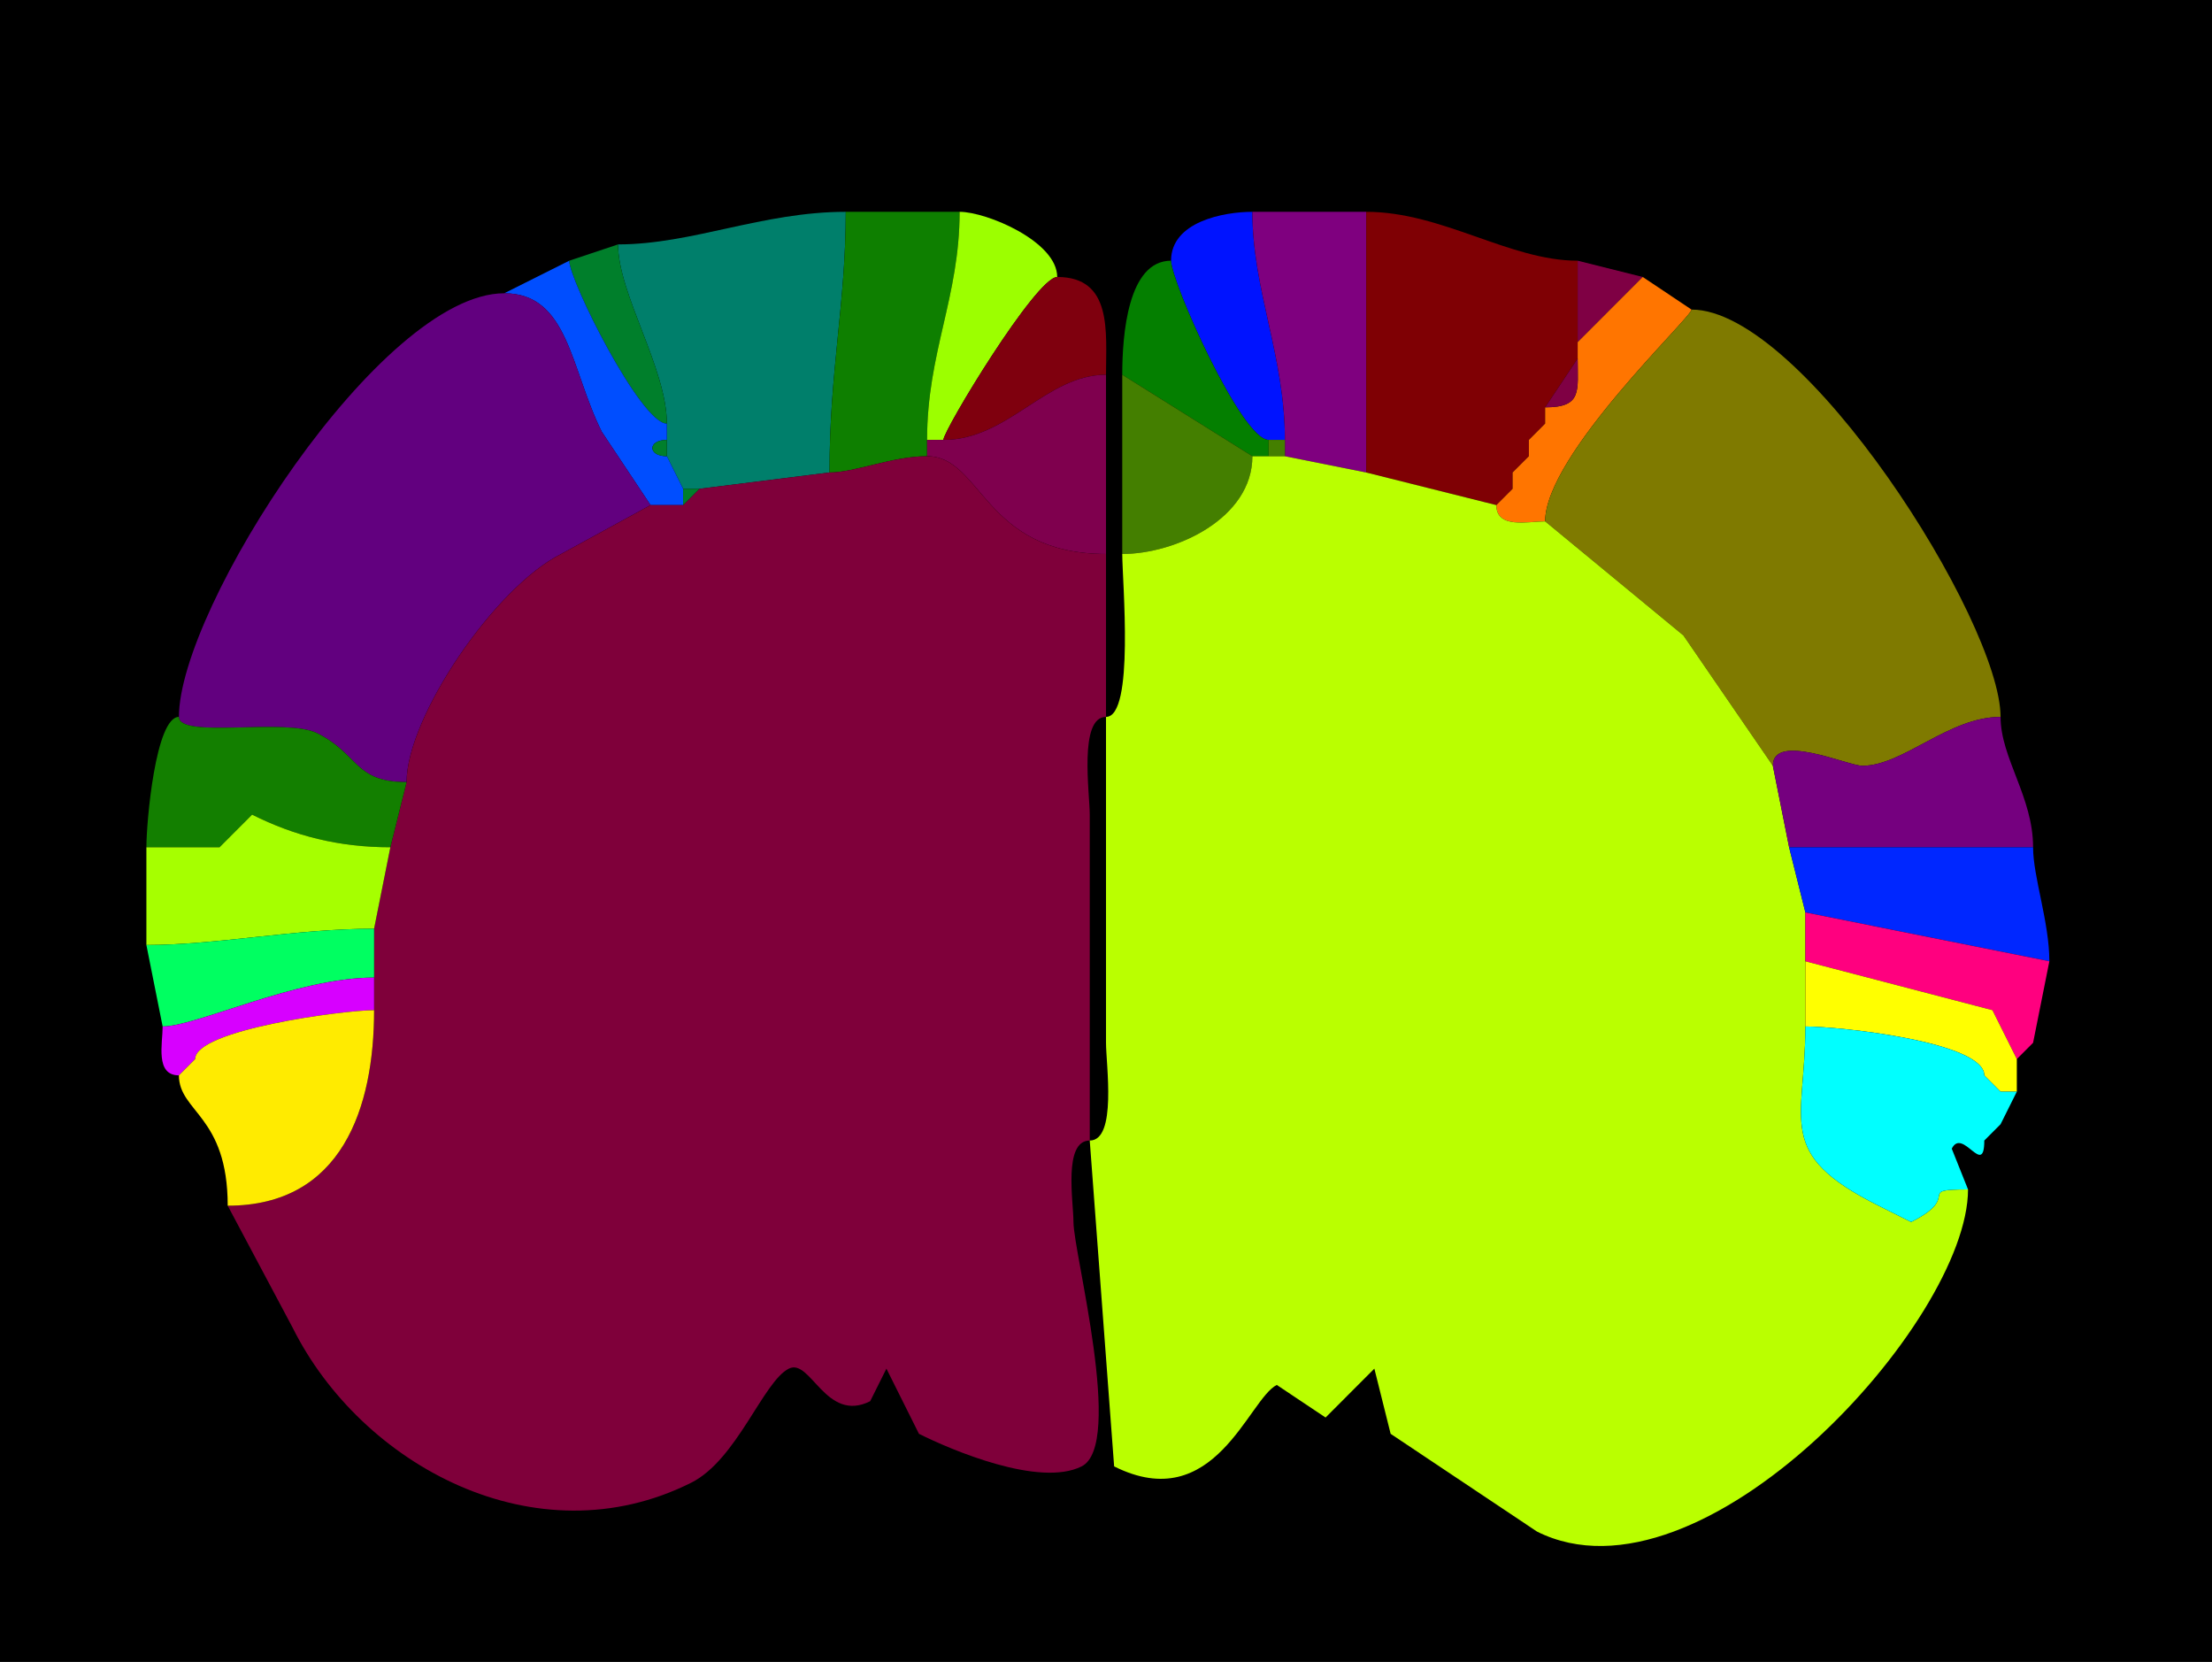 <?xml version="1.0" encoding="UTF-8"?>
<svg xmlns="http://www.w3.org/2000/svg" xmlns:xlink="http://www.w3.org/1999/xlink" width="430px" height="323px" viewBox="0 0 430 323" version="1.1">
<g id="surface1">
<rect x="0" y="0" width="430" height="323" style="fill:rgb(0%,0%,0%);fill-opacity:1;stroke:none;"/>
<path style=" stroke:none;fill-rule:nonzero;fill:rgb(0%,49.804%,41.961%);fill-opacity:1;" d="M 132.793 95 L 135.957 95 C 135.957 95 161.25 91.832 161.25 91.832 C 161.25 71.875 164.41 59.133 164.41 41.168 C 148.199 41.168 134.531 47.5 120.148 47.5 C 120.148 57.117 129.633 71.605 129.633 82.332 C 129.633 82.332 129.633 85.5 129.633 85.5 C 129.633 85.5 129.633 88.668 129.633 88.668 C 129.633 88.668 132.793 95 132.793 95 Z M 132.793 95 "/>
<path style=" stroke:none;fill-rule:nonzero;fill:rgb(5.49%,49.804%,0%);fill-opacity:1;" d="M 180.219 88.668 C 173.508 88.668 166.195 91.832 161.25 91.832 C 161.25 71.875 164.41 59.133 164.41 41.168 C 164.41 41.168 186.543 41.168 186.543 41.168 C 186.543 57.75 180.219 68.508 180.219 85.5 C 180.219 85.5 180.219 88.668 180.219 88.668 Z M 180.219 88.668 "/>
<path style=" stroke:none;fill-rule:nonzero;fill:rgb(61.176%,100%,0%);fill-opacity:1;" d="M 180.219 85.5 L 183.383 85.5 C 183.383 83.637 201.41 53.832 205.516 53.832 C 205.516 46.938 191.805 41.168 186.543 41.168 C 186.543 57.75 180.219 68.508 180.219 85.5 Z M 180.219 85.5 "/>
<path style=" stroke:none;fill-rule:nonzero;fill:rgb(0%,7.451%,100%);fill-opacity:1;" d="M 246.617 85.5 L 249.781 85.5 C 249.781 69.172 243.457 56.359 243.457 41.168 C 237.875 41.168 227.648 43.09 227.648 50.668 C 227.648 54.699 241.34 85.5 246.617 85.5 Z M 246.617 85.5 "/>
<path style=" stroke:none;fill-rule:nonzero;fill:rgb(49.804%,0%,49.804%);fill-opacity:1;" d="M 249.781 88.668 L 265.59 91.832 C 265.59 73.125 265.59 58.844 265.59 41.168 C 265.59 41.168 243.457 41.168 243.457 41.168 C 243.457 56.359 249.781 69.172 249.781 85.5 C 249.781 85.5 249.781 88.668 249.781 88.668 Z M 249.781 88.668 "/>
<path style=" stroke:none;fill-rule:nonzero;fill:rgb(49.804%,0%,1.569%);fill-opacity:1;" d="M 294.043 95 L 290.883 98.168 C 290.883 98.168 265.59 91.832 265.59 91.832 C 265.59 73.125 265.59 58.844 265.59 41.168 C 280.359 41.168 293.43 50.668 306.691 50.668 C 306.691 50.668 306.691 66.5 306.691 66.5 C 306.691 66.5 306.691 69.668 306.691 69.668 C 306.691 69.668 300.367 79.168 300.367 79.168 C 300.367 79.168 300.367 82.332 300.367 82.332 C 300.367 82.332 297.207 85.5 297.207 85.5 C 297.207 85.5 297.207 88.668 297.207 88.668 C 297.207 88.668 294.043 91.832 294.043 91.832 C 294.043 91.832 294.043 95 294.043 95 Z M 294.043 95 "/>
<path style=" stroke:none;fill-rule:nonzero;fill:rgb(0%,49.804%,16.863%);fill-opacity:1;" d="M 110.66 50.668 C 110.66 54.473 124.578 82.332 129.633 82.332 C 129.633 71.605 120.148 57.117 120.148 47.5 C 120.148 47.5 110.66 50.668 110.66 50.668 Z M 110.66 50.668 "/>
<path style=" stroke:none;fill-rule:nonzero;fill:rgb(0%,30.588%,100%);fill-opacity:1;" d="M 126.469 98.168 L 132.793 98.168 C 132.793 98.168 132.793 95 132.793 95 C 132.793 95 129.633 88.668 129.633 88.668 C 125.883 88.668 125.883 85.5 129.633 85.5 C 129.633 85.5 129.633 82.332 129.633 82.332 C 124.578 82.332 110.66 54.473 110.66 50.668 C 110.66 50.668 98.016 57 98.016 57 C 110.539 57 110.891 71.707 116.984 83.918 C 116.984 83.918 126.469 98.168 126.469 98.168 Z M 126.469 98.168 "/>
<path style=" stroke:none;fill-rule:nonzero;fill:rgb(1.569%,49.804%,0%);fill-opacity:1;" d="M 243.457 88.668 L 246.617 88.668 C 246.617 88.668 246.617 85.5 246.617 85.5 C 241.34 85.5 227.648 54.699 227.648 50.668 C 219.246 50.668 218.16 65.098 218.16 72.832 C 218.16 72.832 243.457 88.668 243.457 88.668 Z M 243.457 88.668 "/>
<path style=" stroke:none;fill-rule:nonzero;fill:rgb(49.804%,0%,26.667%);fill-opacity:1;" d="M 319.34 53.832 L 306.691 66.5 C 306.691 66.5 306.691 50.668 306.691 50.668 C 306.691 50.668 319.34 53.832 319.34 53.832 Z M 319.34 53.832 "/>
<path style=" stroke:none;fill-rule:nonzero;fill:rgb(49.804%,0%,5.49%);fill-opacity:1;" d="M 215 72.832 C 203.352 72.832 195.949 85.5 183.383 85.5 C 183.383 83.637 201.41 53.832 205.516 53.832 C 216.316 53.832 215 64.578 215 72.832 Z M 215 72.832 "/>
<path style=" stroke:none;fill-rule:nonzero;fill:rgb(100%,45.882%,0%);fill-opacity:1;" d="M 290.883 98.168 C 290.883 102.832 297.055 101.332 300.367 101.332 C 300.367 88.359 328.824 61.711 328.824 60.168 C 328.824 60.168 319.34 53.832 319.34 53.832 C 319.34 53.832 306.691 66.5 306.691 66.5 C 306.691 66.5 306.691 69.668 306.691 69.668 C 306.691 76.008 307.621 79.168 300.367 79.168 C 300.367 79.168 300.367 82.332 300.367 82.332 C 300.367 82.332 297.207 85.5 297.207 85.5 C 297.207 85.5 297.207 88.668 297.207 88.668 C 297.207 88.668 294.043 91.832 294.043 91.832 C 294.043 91.832 294.043 95 294.043 95 C 294.043 95 290.883 98.168 290.883 98.168 Z M 290.883 98.168 "/>
<path style=" stroke:none;fill-rule:nonzero;fill:rgb(38.431%,0%,49.804%);fill-opacity:1;" d="M 34.781 139.332 C 34.781 143.652 55.574 139.457 61.656 142.5 C 69.895 146.625 68.793 152 79.043 152 C 79.043 139.387 96.191 114.121 109.082 107.668 C 109.082 107.668 126.469 98.168 126.469 98.168 C 126.469 98.168 116.984 83.918 116.984 83.918 C 110.891 71.707 110.539 57 98.016 57 C 74.016 57 34.781 118.223 34.781 139.332 Z M 34.781 139.332 "/>
<path style=" stroke:none;fill-rule:nonzero;fill:rgb(49.804%,47.843%,0%);fill-opacity:1;" d="M 388.898 139.332 C 378.785 139.332 369.98 148.832 362.023 148.832 C 359.258 148.832 344.633 142.25 344.633 148.832 C 344.633 148.832 327.242 123.5 327.242 123.5 C 327.242 123.5 300.367 101.332 300.367 101.332 C 300.367 88.359 328.824 61.711 328.824 60.168 C 350.516 60.168 388.898 120.754 388.898 139.332 Z M 388.898 139.332 "/>
<path style=" stroke:none;fill-rule:nonzero;fill:rgb(49.804%,0%,26.667%);fill-opacity:1;" d="M 306.691 69.668 L 300.367 79.168 C 307.621 79.168 306.691 76.008 306.691 69.668 Z M 306.691 69.668 "/>
<path style=" stroke:none;fill-rule:nonzero;fill:rgb(49.804%,0%,30.588%);fill-opacity:1;" d="M 180.219 88.668 C 190.949 88.668 191.129 107.668 215 107.668 C 215 107.668 215 72.832 215 72.832 C 203.352 72.832 195.949 85.5 183.383 85.5 C 183.383 85.5 180.219 85.5 180.219 85.5 C 180.219 85.5 180.219 88.668 180.219 88.668 Z M 180.219 88.668 "/>
<path style=" stroke:none;fill-rule:nonzero;fill:rgb(26.667%,49.804%,0%);fill-opacity:1;" d="M 243.457 88.668 C 243.457 100.766 228.547 107.668 218.16 107.668 C 218.16 107.668 218.16 72.832 218.16 72.832 C 218.16 72.832 243.457 88.668 243.457 88.668 Z M 243.457 88.668 "/>
<path style=" stroke:none;fill-rule:nonzero;fill:rgb(49.804%,0%,26.667%);fill-opacity:1;" d="M 300.367 82.332 L 297.207 85.5 C 297.207 85.5 300.367 82.332 300.367 82.332 Z M 300.367 82.332 "/>
<path style=" stroke:none;fill-rule:nonzero;fill:rgb(0%,49.804%,16.863%);fill-opacity:1;" d="M 129.633 85.5 C 125.883 85.5 125.883 88.668 129.633 88.668 C 129.633 88.668 129.633 85.5 129.633 85.5 Z M 129.633 85.5 "/>
<path style=" stroke:none;fill-rule:nonzero;fill:rgb(26.667%,49.804%,0%);fill-opacity:1;" d="M 246.617 88.668 L 249.781 88.668 C 249.781 88.668 249.781 85.5 249.781 85.5 C 249.781 85.5 246.617 85.5 246.617 85.5 C 246.617 85.5 246.617 88.668 246.617 88.668 Z M 246.617 88.668 "/>
<path style=" stroke:none;fill-rule:nonzero;fill:rgb(49.804%,0%,22.745%);fill-opacity:1;" d="M 211.84 221.668 C 206.645 221.668 208.676 233.59 208.676 237.5 C 208.676 243.496 218.578 280.832 210.258 285 C 202.035 289.117 184.852 281.777 178.641 278.668 L 172.316 266 L 169.156 272.332 C 160.527 276.656 157.582 263.879 153.344 266 C 148.363 268.496 143.254 283.719 134.375 288.168 C 104.141 303.309 70.184 284.668 56.91 258.082 L 44.266 234.332 C 66.441 234.332 72.719 215.34 72.719 196.332 C 72.719 196.332 72.719 190 72.719 190 C 72.719 190 72.719 180.5 72.719 180.5 C 72.719 180.5 75.883 164.668 75.883 164.668 C 75.883 164.668 79.043 152 79.043 152 C 79.043 139.387 96.191 114.121 109.082 107.668 C 109.082 107.668 126.469 98.168 126.469 98.168 C 126.469 98.168 132.793 98.168 132.793 98.168 C 132.793 98.168 135.957 95 135.957 95 C 135.957 95 161.25 91.832 161.25 91.832 C 166.195 91.832 173.508 88.668 180.219 88.668 C 190.949 88.668 191.129 107.668 215 107.668 C 215 107.668 215 139.332 215 139.332 C 209.676 139.332 211.84 154.152 211.84 158.332 C 211.84 158.332 211.84 221.668 211.84 221.668 Z M 211.84 221.668 "/>
<path style=" stroke:none;fill-rule:nonzero;fill:rgb(72.941%,100%,0%);fill-opacity:1;" d="M 211.84 221.668 L 216.582 285 C 236.082 294.766 242.676 271.934 248.199 269.168 L 257.684 275.5 L 267.168 266 L 270.332 278.668 L 298.785 297.668 C 330.789 313.691 382.574 256.902 382.574 231.168 C 372.102 231.168 381.645 232.426 371.508 237.5 C 371.508 237.5 365.184 234.332 365.184 234.332 C 344.855 224.152 350.957 218.172 350.957 199.5 C 350.957 199.5 350.957 186.832 350.957 186.832 C 350.957 186.832 350.957 177.332 350.957 177.332 C 350.957 177.332 347.793 164.668 347.793 164.668 C 347.793 164.668 344.633 148.832 344.633 148.832 C 344.633 148.832 327.242 123.5 327.242 123.5 C 327.242 123.5 300.367 101.332 300.367 101.332 C 297.055 101.332 290.883 102.832 290.883 98.168 C 290.883 98.168 265.59 91.832 265.59 91.832 C 265.59 91.832 249.781 88.668 249.781 88.668 C 249.781 88.668 246.617 88.668 246.617 88.668 C 246.617 88.668 243.457 88.668 243.457 88.668 C 243.457 100.766 228.547 107.668 218.16 107.668 C 218.16 112.914 220.574 139.332 215 139.332 C 215 139.332 215 202.668 215 202.668 C 215 206.848 217.164 221.668 211.84 221.668 Z M 211.84 221.668 "/>
<path style=" stroke:none;fill-rule:nonzero;fill:rgb(49.804%,0%,26.667%);fill-opacity:1;" d="M 297.207 88.668 L 294.043 91.832 C 294.043 91.832 297.207 88.668 297.207 88.668 Z M 297.207 88.668 "/>
<path style=" stroke:none;fill-rule:nonzero;fill:rgb(0%,49.804%,16.863%);fill-opacity:1;" d="M 135.957 95 L 132.793 98.168 C 132.793 98.168 132.793 95 132.793 95 C 132.793 95 135.957 95 135.957 95 Z M 135.957 95 "/>
<path style=" stroke:none;fill-rule:nonzero;fill:rgb(49.804%,0%,26.667%);fill-opacity:1;" d="M 294.043 95 L 290.883 98.168 C 290.883 98.168 294.043 95 294.043 95 Z M 294.043 95 "/>
<path style=" stroke:none;fill-rule:nonzero;fill:rgb(7.451%,49.804%,0%);fill-opacity:1;" d="M 28.457 164.668 L 42.684 164.668 L 49.008 158.332 C 57.273 162.473 65.871 164.668 75.883 164.668 C 75.883 164.668 79.043 152 79.043 152 C 68.793 152 69.895 146.625 61.656 142.5 C 55.574 139.457 34.781 143.652 34.781 139.332 C 30.246 139.332 28.457 159.75 28.457 164.668 Z M 28.457 164.668 "/>
<path style=" stroke:none;fill-rule:nonzero;fill:rgb(45.882%,0%,49.804%);fill-opacity:1;" d="M 347.793 164.668 C 362.543 164.668 377.016 164.668 395.219 164.668 C 395.219 154.879 388.898 147.32 388.898 139.332 C 378.785 139.332 369.98 148.832 362.023 148.832 C 359.258 148.832 344.633 142.25 344.633 148.832 C 344.633 148.832 347.793 164.668 347.793 164.668 Z M 347.793 164.668 "/>
<path style=" stroke:none;fill-rule:nonzero;fill:rgb(65.098%,100%,0%);fill-opacity:1;" d="M 72.719 180.5 C 57.328 180.5 42.215 183.668 28.457 183.668 C 28.457 183.668 28.457 164.668 28.457 164.668 C 28.457 164.668 42.684 164.668 42.684 164.668 C 42.684 164.668 49.008 158.332 49.008 158.332 C 57.273 162.473 65.871 164.668 75.883 164.668 C 75.883 164.668 72.719 180.5 72.719 180.5 Z M 72.719 180.5 "/>
<path style=" stroke:none;fill-rule:nonzero;fill:rgb(0%,15.294%,100%);fill-opacity:1;" d="M 350.957 177.332 L 398.383 186.832 C 398.383 179.203 395.219 170.426 395.219 164.668 C 377.016 164.668 362.543 164.668 347.793 164.668 C 347.793 164.668 350.957 177.332 350.957 177.332 Z M 350.957 177.332 "/>
<path style=" stroke:none;fill-rule:nonzero;fill:rgb(100%,0%,49.804%);fill-opacity:1;" d="M 395.219 202.668 L 392.059 205.832 C 392.059 205.832 387.316 196.332 387.316 196.332 C 387.316 196.332 350.957 186.832 350.957 186.832 C 350.957 186.832 350.957 177.332 350.957 177.332 C 350.957 177.332 398.383 186.832 398.383 186.832 C 398.383 186.832 395.219 202.668 395.219 202.668 Z M 395.219 202.668 "/>
<path style=" stroke:none;fill-rule:nonzero;fill:rgb(0%,100%,38.039%);fill-opacity:1;" d="M 72.719 190 C 57.555 190 38.211 199.5 31.617 199.5 C 31.617 199.5 28.457 183.668 28.457 183.668 C 42.215 183.668 57.328 180.5 72.719 180.5 C 72.719 180.5 72.719 190 72.719 190 Z M 72.719 190 "/>
<path style=" stroke:none;fill-rule:nonzero;fill:rgb(100%,100%,0%);fill-opacity:1;" d="M 388.898 212.168 L 392.059 212.168 C 392.059 212.168 392.059 205.832 392.059 205.832 C 392.059 205.832 387.316 196.332 387.316 196.332 C 387.316 196.332 350.957 186.832 350.957 186.832 C 350.957 186.832 350.957 199.5 350.957 199.5 C 357.656 199.5 385.734 202.504 385.734 209 C 385.734 209 388.898 212.168 388.898 212.168 Z M 388.898 212.168 "/>
<path style=" stroke:none;fill-rule:nonzero;fill:rgb(84.314%,0%,100%);fill-opacity:1;" d="M 37.941 205.832 L 34.781 209 C 30.121 209 31.617 202.816 31.617 199.5 C 38.211 199.5 57.555 190 72.719 190 C 72.719 190 72.719 196.332 72.719 196.332 C 66.715 196.332 37.941 200.148 37.941 205.832 Z M 37.941 205.832 "/>
<path style=" stroke:none;fill-rule:nonzero;fill:rgb(100%,92.157%,0%);fill-opacity:1;" d="M 34.781 209 C 34.781 216.133 44.266 216.844 44.266 234.332 C 66.441 234.332 72.719 215.34 72.719 196.332 C 66.715 196.332 37.941 200.148 37.941 205.832 C 37.941 205.832 34.781 209 34.781 209 Z M 34.781 209 "/>
<path style=" stroke:none;fill-rule:nonzero;fill:rgb(0%,100%,100%);fill-opacity:1;" d="M 385.734 221.668 C 385.734 228.992 381.527 219.016 379.41 223.25 L 382.574 231.168 C 372.102 231.168 381.645 232.426 371.508 237.5 C 371.508 237.5 365.184 234.332 365.184 234.332 C 344.855 224.152 350.957 218.172 350.957 199.5 C 357.656 199.5 385.734 202.504 385.734 209 C 385.734 209 388.898 212.168 388.898 212.168 C 388.898 212.168 392.059 212.168 392.059 212.168 C 392.059 212.168 388.898 218.5 388.898 218.5 C 388.898 218.5 385.734 221.668 385.734 221.668 Z M 385.734 221.668 "/>
<path style=" stroke:none;fill-rule:nonzero;fill:rgb(100%,100%,0%);fill-opacity:1;" d="M 395.219 202.668 L 392.059 205.832 C 392.059 205.832 395.219 202.668 395.219 202.668 Z M 395.219 202.668 "/>
<path style=" stroke:none;fill-rule:nonzero;fill:rgb(0%,100%,38.039%);fill-opacity:1;" d="M 37.941 205.832 L 34.781 209 C 34.781 209 37.941 205.832 37.941 205.832 Z M 37.941 205.832 "/>
<path style=" stroke:none;fill-rule:nonzero;fill:rgb(100%,0%,49.804%);fill-opacity:1;" d="M 385.734 209 L 388.898 212.168 C 388.898 212.168 385.734 209 385.734 209 Z M 385.734 209 "/>
<path style=" stroke:none;fill-rule:nonzero;fill:rgb(72.941%,100%,0%);fill-opacity:1;" d="M 388.898 218.5 L 385.734 221.668 C 385.734 221.668 388.898 218.5 388.898 218.5 Z M 388.898 218.5 "/>
</g>
</svg>
